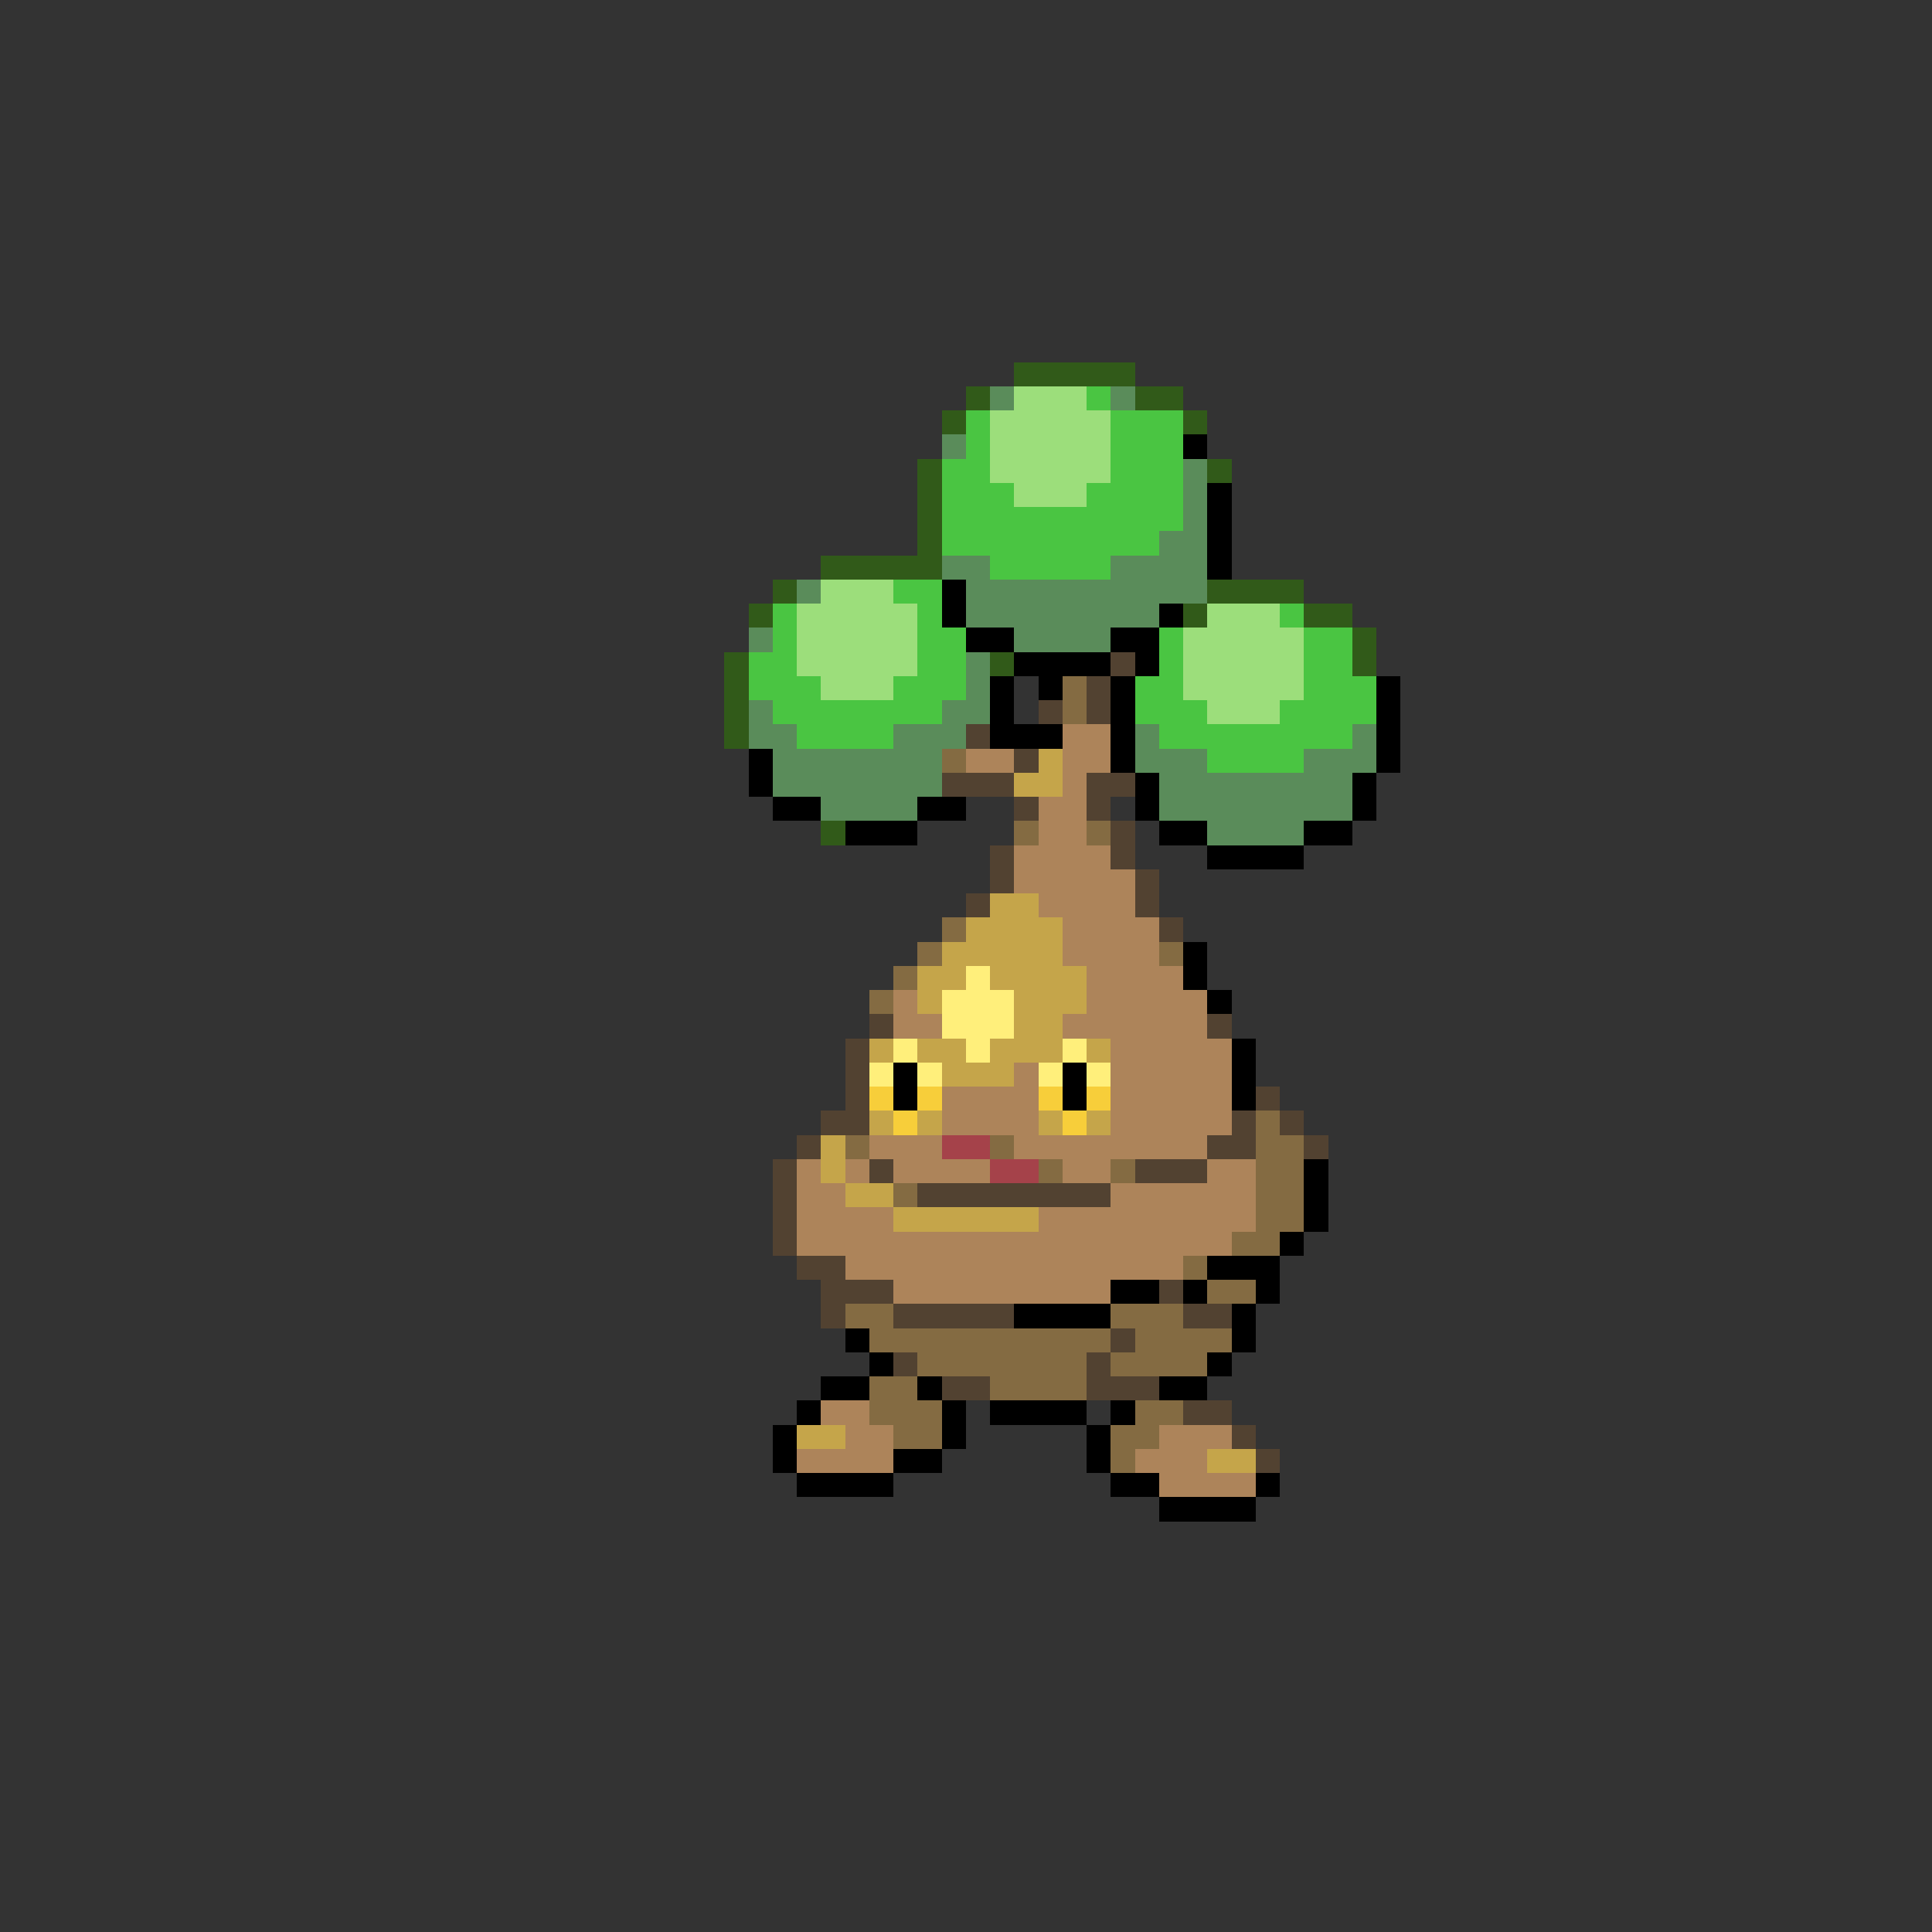 <svg xmlns="http://www.w3.org/2000/svg" viewBox="0 -0.5 80 80" shape-rendering="crispEdges">
<rect x="0" y="-0.5" width="80" height="80" fill="#333333" stroke="none"/>
<path stroke="#315a19" d="M42 15h5M40 16h1M47 16h2M39 17h1M49 17h1M38 19h1M50 19h1M38 20h1M38 21h1M38 22h1M34 23h5M32 24h1M50 24h4M31 25h1M49 25h1M54 25h2M56 26h1M30 27h1M41 27h1M56 27h1M30 28h1M30 29h1M30 30h1M34 34h1" />
<path stroke="#5a8c5a" d="M41 16h1M46 16h1M39 18h1M49 19h1M49 20h1M49 21h1M48 22h2M39 23h2M46 23h4M33 24h1M40 24h10M40 25h8M31 26h1M42 26h4M40 27h1M40 28h1M31 29h1M39 29h2M31 30h2M37 30h3M47 30h1M56 30h1M32 31h7M47 31h3M54 31h3M32 32h7M48 32h8M34 33h4M48 33h8M50 34h4" />
<path stroke="#9cde7b" d="M42 16h3M41 17h5M41 18h5M41 19h5M42 20h3M34 24h3M33 25h5M50 25h3M33 26h5M49 26h5M33 27h5M49 27h5M34 28h3M49 28h5M50 29h3" />
<path stroke="#4ac542" d="M45 16h1M40 17h1M46 17h3M40 18h1M46 18h3M39 19h2M46 19h3M39 20h3M45 20h4M39 21h10M39 22h9M41 23h5M37 24h2M32 25h1M38 25h1M53 25h1M32 26h1M38 26h2M48 26h1M54 26h2M31 27h2M38 27h2M48 27h1M54 27h2M31 28h3M37 28h3M47 28h2M54 28h3M32 29h7M47 29h3M53 29h4M33 30h4M48 30h8M50 31h4" />
<path stroke="#000000" d="M49 18h1M50 20h1M50 21h1M50 22h1M50 23h1M39 24h1M39 25h1M48 25h1M40 26h2M46 26h2M42 27h4M47 27h1M41 28h1M43 28h1M46 28h1M57 28h1M41 29h1M46 29h1M57 29h1M41 30h3M46 30h1M57 30h1M31 31h1M46 31h1M57 31h1M31 32h1M47 32h1M56 32h1M32 33h2M38 33h2M47 33h1M56 33h1M35 34h3M48 34h2M54 34h2M50 35h4M49 39h1M49 40h1M50 41h1M51 43h1M37 44h1M44 44h1M51 44h1M37 45h1M44 45h1M51 45h1M54 48h1M54 49h1M54 50h1M53 51h1M50 52h3M46 53h2M49 53h1M52 53h1M42 54h4M51 54h1M35 55h1M51 55h1M36 56h1M50 56h1M34 57h2M38 57h1M48 57h2M33 58h1M39 58h1M41 58h4M46 58h1M32 59h1M39 59h1M45 59h1M32 60h1M37 60h2M45 60h1M33 61h4M46 61h2M52 61h1M48 62h4" />
<path stroke="#524231" d="M46 27h1M45 28h1M43 29h1M45 29h1M40 30h1M42 31h1M39 32h3M45 32h2M42 33h1M45 33h1M46 34h1M41 35h1M46 35h1M41 36h1M47 36h1M40 37h1M47 37h1M48 38h1M36 42h1M50 42h1M35 43h1M35 44h1M35 45h1M52 45h1M34 46h2M51 46h1M53 46h1M33 47h1M50 47h2M54 47h1M32 48h1M36 48h1M47 48h3M32 49h1M38 49h8M32 50h1M32 51h1M33 52h2M34 53h3M48 53h1M34 54h1M37 54h5M49 54h2M46 55h1M37 56h1M45 56h1M39 57h2M45 57h3M49 58h2M51 59h1M52 60h1" />
<path stroke="#846b42" d="M44 28h1M44 29h1M39 31h1M42 34h1M45 34h1M39 38h1M38 39h1M48 39h1M37 40h1M36 41h1M52 46h1M35 47h1M41 47h1M52 47h2M43 48h1M46 48h1M52 48h2M37 49h1M52 49h2M52 50h2M51 51h2M49 52h1M50 53h2M35 54h2M46 54h3M36 55h10M47 55h4M38 56h7M46 56h4M36 57h2M41 57h4M36 58h3M47 58h2M37 59h2M46 59h2M46 60h1" />
<path stroke="#ad845a" d="M44 30h2M40 31h2M44 31h2M44 32h1M43 33h2M43 34h2M42 35h4M42 36h5M43 37h4M44 38h4M44 39h4M45 40h4M37 41h1M45 41h5M37 42h2M44 42h6M46 43h5M42 44h1M46 44h5M39 45h4M46 45h5M39 46h4M46 46h5M36 47h3M42 47h8M33 48h1M35 48h1M37 48h4M44 48h2M50 48h2M33 49h2M46 49h6M33 50h4M43 50h9M33 51h18M35 52h14M37 53h9M34 58h2M35 59h2M48 59h3M33 60h4M47 60h3M48 61h4" />
<path stroke="#c5a54a" d="M43 31h1M42 32h2M41 37h2M40 38h4M39 39h5M38 40h2M41 40h4M38 41h1M42 41h3M42 42h2M36 43h1M38 43h2M41 43h3M45 43h1M39 44h3M36 46h1M38 46h1M43 46h1M45 46h1M34 47h1M34 48h1M35 49h2M37 50h6M33 59h2M50 60h2" />
<path stroke="#ffef7b" d="M40 40h1M39 41h3M39 42h3M37 43h1M40 43h1M44 43h1M36 44h1M38 44h1M43 44h1M45 44h1" />
<path stroke="#f7ce3a" d="M36 45h1M38 45h1M43 45h1M45 45h1M37 46h1M44 46h1" />
<path stroke="#a5424a" d="M39 47h2M41 48h2" />
</svg>